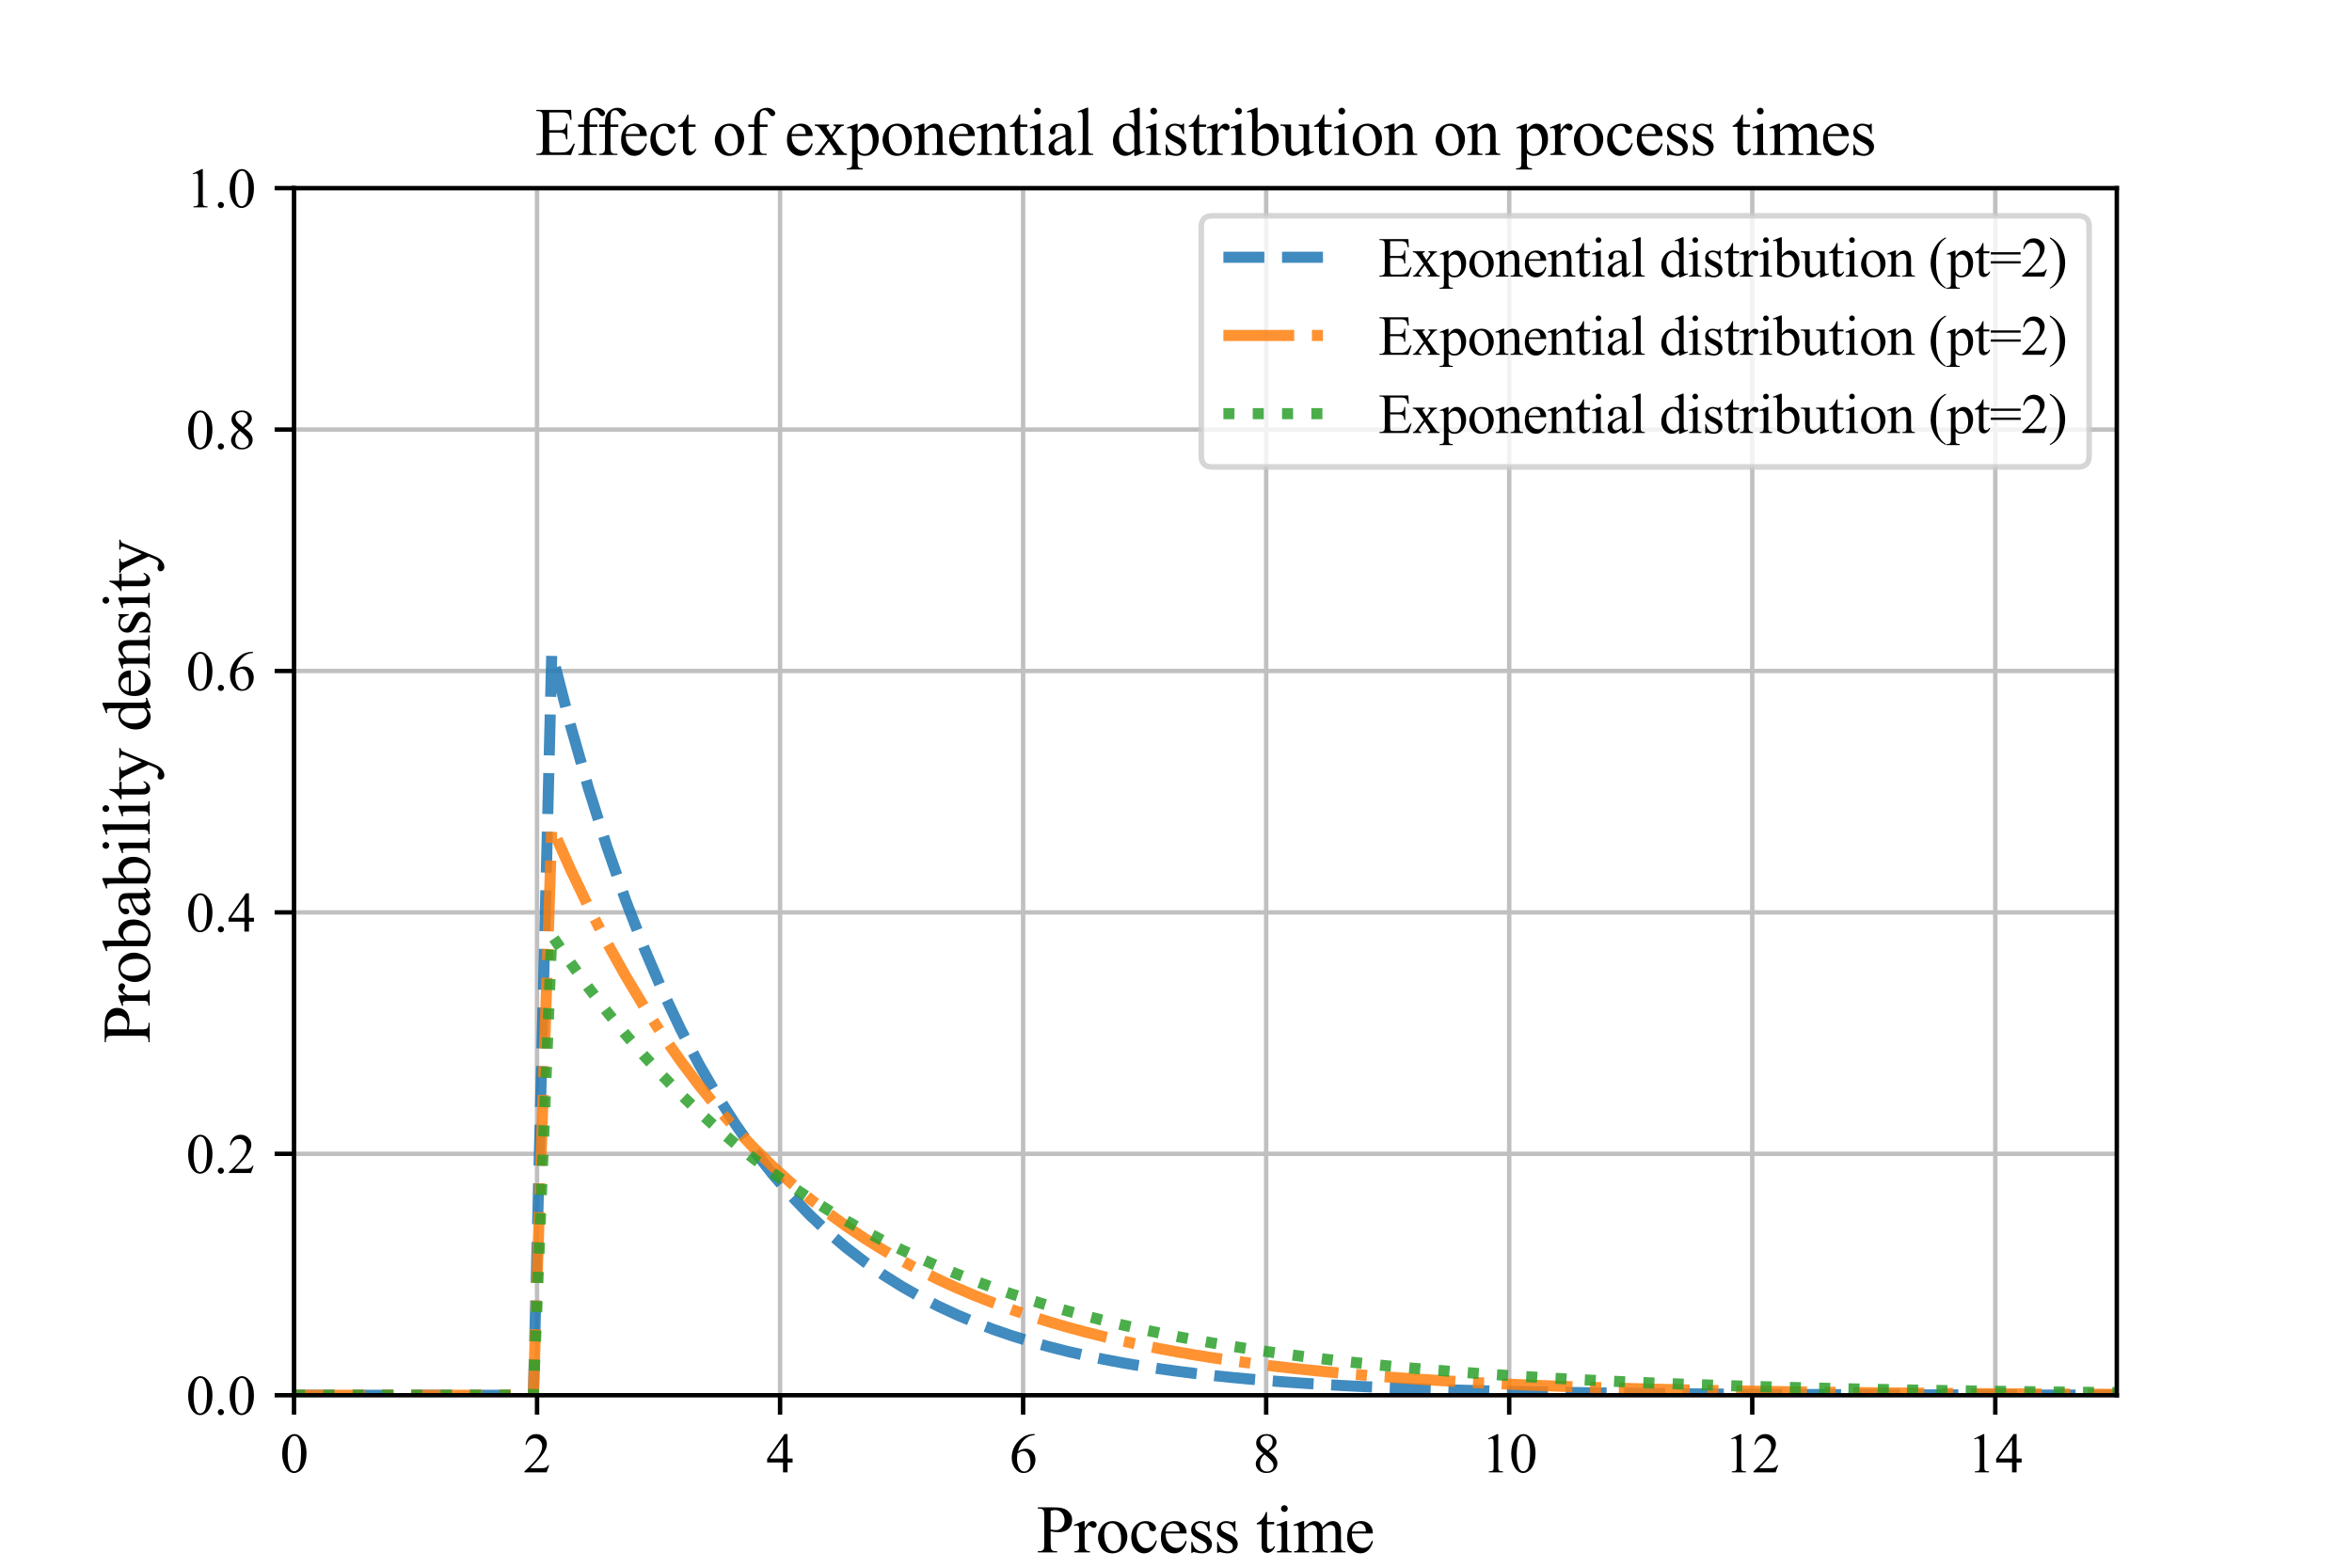<?xml version="1.0" encoding="utf-8" standalone="no"?>
<!DOCTYPE svg PUBLIC "-//W3C//DTD SVG 1.1//EN"
  "http://www.w3.org/Graphics/SVG/1.1/DTD/svg11.dtd">
<svg xmlns:xlink="http://www.w3.org/1999/xlink" width="425.197pt" height="283.465pt" viewBox="0 0 425.197 283.465" xmlns="http://www.w3.org/2000/svg" version="1.1">
 <defs>
  <style type="text/css">*{stroke-linejoin: round; stroke-linecap: butt}</style>
 </defs>
 <g id="figure_1">
  <g id="patch_1">
   <path d="M 0 283.465 
L 425.197 283.465 
L 425.197 0 
L 0 0 
z
" style="fill: #ffffff"/>
  </g>
  <g id="axes_1">
   <g id="patch_2">
    <path d="M 53.15 252.283 
L 382.677 252.283 
L 382.677 34.016 
L 53.15 34.016 
z
" style="fill: #ffffff"/>
   </g>
   <g id="matplotlib.axis_1">
    <g id="xtick_1">
     <g id="line2d_1">
      <path d="M 53.15 252.283 
L 53.15 34.016 
" clip-path="url(#pfce1c6da78)" style="fill: none; stroke: #c0c0c0; stroke-width: 0.8; stroke-linecap: square"/>
     </g>
     <g id="line2d_2">
      <defs>
       <path id="mcde94724bb" d="M 0 0 
L 0 3.5 
" style="stroke: #000000; stroke-width: 0.8"/>
      </defs>
      <g>
       <use xlink:href="#mcde94724bb" x="53.15" y="252.283" style="stroke: #000000; stroke-width: 0.8"/>
      </g>
     </g>
     <g id="text_1">
      <!-- 0 -->
      <g transform="translate(50.65 266.227) scale(0.1 -0.1)">
       <defs>
        <path id="TimesNewRomanPSMT-30" d="M 231 2094 
Q 231 2819 450 3342 
Q 669 3866 1031 4122 
Q 1313 4325 1613 4325 
Q 2100 4325 2488 3828 
Q 2972 3213 2972 2159 
Q 2972 1422 2759 906 
Q 2547 391 2217 158 
Q 1888 -75 1581 -75 
Q 975 -75 572 641 
Q 231 1244 231 2094 
z
M 844 2016 
Q 844 1141 1059 588 
Q 1238 122 1591 122 
Q 1759 122 1940 273 
Q 2122 425 2216 781 
Q 2359 1319 2359 2297 
Q 2359 3022 2209 3506 
Q 2097 3866 1919 4016 
Q 1791 4119 1609 4119 
Q 1397 4119 1231 3928 
Q 1006 3669 925 3112 
Q 844 2556 844 2016 
z
" transform="scale(0.016)"/>
       </defs>
       <use xlink:href="#TimesNewRomanPSMT-30"/>
      </g>
     </g>
    </g>
    <g id="xtick_2">
     <g id="line2d_3">
      <path d="M 97.087 252.283 
L 97.087 34.016 
" clip-path="url(#pfce1c6da78)" style="fill: none; stroke: #c0c0c0; stroke-width: 0.8; stroke-linecap: square"/>
     </g>
     <g id="line2d_4">
      <g>
       <use xlink:href="#mcde94724bb" x="97.087" y="252.283" style="stroke: #000000; stroke-width: 0.8"/>
      </g>
     </g>
     <g id="text_2">
      <!-- 2 -->
      <g transform="translate(94.587 266.227) scale(0.1 -0.1)">
       <defs>
        <path id="TimesNewRomanPSMT-32" d="M 2934 816 
L 2638 0 
L 138 0 
L 138 116 
Q 1241 1122 1691 1759 
Q 2141 2397 2141 2925 
Q 2141 3328 1894 3587 
Q 1647 3847 1303 3847 
Q 991 3847 742 3664 
Q 494 3481 375 3128 
L 259 3128 
Q 338 3706 661 4015 
Q 984 4325 1469 4325 
Q 1984 4325 2329 3994 
Q 2675 3663 2675 3213 
Q 2675 2891 2525 2569 
Q 2294 2063 1775 1497 
Q 997 647 803 472 
L 1909 472 
Q 2247 472 2383 497 
Q 2519 522 2628 598 
Q 2738 675 2819 816 
L 2934 816 
z
" transform="scale(0.016)"/>
       </defs>
       <use xlink:href="#TimesNewRomanPSMT-32"/>
      </g>
     </g>
    </g>
    <g id="xtick_3">
     <g id="line2d_5">
      <path d="M 141.024 252.283 
L 141.024 34.016 
" clip-path="url(#pfce1c6da78)" style="fill: none; stroke: #c0c0c0; stroke-width: 0.8; stroke-linecap: square"/>
     </g>
     <g id="line2d_6">
      <g>
       <use xlink:href="#mcde94724bb" x="141.024" y="252.283" style="stroke: #000000; stroke-width: 0.8"/>
      </g>
     </g>
     <g id="text_3">
      <!-- 4 -->
      <g transform="translate(138.524 266.227) scale(0.1 -0.1)">
       <defs>
        <path id="TimesNewRomanPSMT-34" d="M 2978 1563 
L 2978 1119 
L 2409 1119 
L 2409 0 
L 1894 0 
L 1894 1119 
L 100 1119 
L 100 1519 
L 2066 4325 
L 2409 4325 
L 2409 1563 
L 2978 1563 
z
M 1894 1563 
L 1894 3666 
L 406 1563 
L 1894 1563 
z
" transform="scale(0.016)"/>
       </defs>
       <use xlink:href="#TimesNewRomanPSMT-34"/>
      </g>
     </g>
    </g>
    <g id="xtick_4">
     <g id="line2d_7">
      <path d="M 184.961 252.283 
L 184.961 34.016 
" clip-path="url(#pfce1c6da78)" style="fill: none; stroke: #c0c0c0; stroke-width: 0.8; stroke-linecap: square"/>
     </g>
     <g id="line2d_8">
      <g>
       <use xlink:href="#mcde94724bb" x="184.961" y="252.283" style="stroke: #000000; stroke-width: 0.8"/>
      </g>
     </g>
     <g id="text_4">
      <!-- 6 -->
      <g transform="translate(182.461 266.227) scale(0.1 -0.1)">
       <defs>
        <path id="TimesNewRomanPSMT-36" d="M 2869 4325 
L 2869 4209 
Q 2456 4169 2195 4045 
Q 1934 3922 1679 3669 
Q 1425 3416 1258 3105 
Q 1091 2794 978 2366 
Q 1428 2675 1881 2675 
Q 2316 2675 2634 2325 
Q 2953 1975 2953 1425 
Q 2953 894 2631 456 
Q 2244 -75 1606 -75 
Q 1172 -75 869 213 
Q 275 772 275 1663 
Q 275 2231 503 2743 
Q 731 3256 1154 3653 
Q 1578 4050 1965 4187 
Q 2353 4325 2688 4325 
L 2869 4325 
z
M 925 2138 
Q 869 1716 869 1456 
Q 869 1156 980 804 
Q 1091 453 1309 247 
Q 1469 100 1697 100 
Q 1969 100 2183 356 
Q 2397 613 2397 1088 
Q 2397 1622 2184 2012 
Q 1972 2403 1581 2403 
Q 1463 2403 1327 2353 
Q 1191 2303 925 2138 
z
" transform="scale(0.016)"/>
       </defs>
       <use xlink:href="#TimesNewRomanPSMT-36"/>
      </g>
     </g>
    </g>
    <g id="xtick_5">
     <g id="line2d_9">
      <path d="M 228.898 252.283 
L 228.898 34.016 
" clip-path="url(#pfce1c6da78)" style="fill: none; stroke: #c0c0c0; stroke-width: 0.8; stroke-linecap: square"/>
     </g>
     <g id="line2d_10">
      <g>
       <use xlink:href="#mcde94724bb" x="228.898" y="252.283" style="stroke: #000000; stroke-width: 0.8"/>
      </g>
     </g>
     <g id="text_5">
      <!-- 8 -->
      <g transform="translate(226.398 266.227) scale(0.1 -0.1)">
       <defs>
        <path id="TimesNewRomanPSMT-38" d="M 1228 2134 
Q 725 2547 579 2797 
Q 434 3047 434 3316 
Q 434 3728 753 4026 
Q 1072 4325 1600 4325 
Q 2113 4325 2425 4047 
Q 2738 3769 2738 3413 
Q 2738 3175 2569 2928 
Q 2400 2681 1866 2347 
Q 2416 1922 2594 1678 
Q 2831 1359 2831 1006 
Q 2831 559 2490 242 
Q 2150 -75 1597 -75 
Q 994 -75 656 303 
Q 388 606 388 966 
Q 388 1247 577 1523 
Q 766 1800 1228 2134 
z
M 1719 2469 
Q 2094 2806 2194 3001 
Q 2294 3197 2294 3444 
Q 2294 3772 2109 3958 
Q 1925 4144 1606 4144 
Q 1288 4144 1088 3959 
Q 888 3775 888 3528 
Q 888 3366 970 3203 
Q 1053 3041 1206 2894 
L 1719 2469 
z
M 1375 2016 
Q 1116 1797 991 1539 
Q 866 1281 866 981 
Q 866 578 1086 336 
Q 1306 94 1647 94 
Q 1984 94 2187 284 
Q 2391 475 2391 747 
Q 2391 972 2272 1150 
Q 2050 1481 1375 2016 
z
" transform="scale(0.016)"/>
       </defs>
       <use xlink:href="#TimesNewRomanPSMT-38"/>
      </g>
     </g>
    </g>
    <g id="xtick_6">
     <g id="line2d_11">
      <path d="M 272.835 252.283 
L 272.835 34.016 
" clip-path="url(#pfce1c6da78)" style="fill: none; stroke: #c0c0c0; stroke-width: 0.8; stroke-linecap: square"/>
     </g>
     <g id="line2d_12">
      <g>
       <use xlink:href="#mcde94724bb" x="272.835" y="252.283" style="stroke: #000000; stroke-width: 0.8"/>
      </g>
     </g>
     <g id="text_6">
      <!-- 10 -->
      <g transform="translate(267.835 266.227) scale(0.1 -0.1)">
       <defs>
        <path id="TimesNewRomanPSMT-31" d="M 750 3822 
L 1781 4325 
L 1884 4325 
L 1884 747 
Q 1884 391 1914 303 
Q 1944 216 2037 169 
Q 2131 122 2419 116 
L 2419 0 
L 825 0 
L 825 116 
Q 1125 122 1212 167 
Q 1300 213 1334 289 
Q 1369 366 1369 747 
L 1369 3034 
Q 1369 3497 1338 3628 
Q 1316 3728 1258 3775 
Q 1200 3822 1119 3822 
Q 1003 3822 797 3725 
L 750 3822 
z
" transform="scale(0.016)"/>
       </defs>
       <use xlink:href="#TimesNewRomanPSMT-31"/>
       <use xlink:href="#TimesNewRomanPSMT-30" x="50"/>
      </g>
     </g>
    </g>
    <g id="xtick_7">
     <g id="line2d_13">
      <path d="M 316.772 252.283 
L 316.772 34.016 
" clip-path="url(#pfce1c6da78)" style="fill: none; stroke: #c0c0c0; stroke-width: 0.8; stroke-linecap: square"/>
     </g>
     <g id="line2d_14">
      <g>
       <use xlink:href="#mcde94724bb" x="316.772" y="252.283" style="stroke: #000000; stroke-width: 0.8"/>
      </g>
     </g>
     <g id="text_7">
      <!-- 12 -->
      <g transform="translate(311.772 266.227) scale(0.1 -0.1)">
       <use xlink:href="#TimesNewRomanPSMT-31"/>
       <use xlink:href="#TimesNewRomanPSMT-32" x="50"/>
      </g>
     </g>
    </g>
    <g id="xtick_8">
     <g id="line2d_15">
      <path d="M 360.709 252.283 
L 360.709 34.016 
" clip-path="url(#pfce1c6da78)" style="fill: none; stroke: #c0c0c0; stroke-width: 0.8; stroke-linecap: square"/>
     </g>
     <g id="line2d_16">
      <g>
       <use xlink:href="#mcde94724bb" x="360.709" y="252.283" style="stroke: #000000; stroke-width: 0.8"/>
      </g>
     </g>
     <g id="text_8">
      <!-- 14 -->
      <g transform="translate(355.709 266.227) scale(0.1 -0.1)">
       <use xlink:href="#TimesNewRomanPSMT-31"/>
       <use xlink:href="#TimesNewRomanPSMT-34" x="50"/>
      </g>
     </g>
    </g>
    <g id="text_9">
     <!-- Process time -->
     <g transform="translate(187.417 280.699) scale(0.12 -0.12)">
      <defs>
       <path id="TimesNewRomanPSMT-50" d="M 1313 1984 
L 1313 750 
Q 1313 350 1400 253 
Q 1519 116 1759 116 
L 1922 116 
L 1922 0 
L 106 0 
L 106 116 
L 266 116 
Q 534 116 650 291 
Q 713 388 713 750 
L 713 3488 
Q 713 3888 628 3984 
Q 506 4122 266 4122 
L 106 4122 
L 106 4238 
L 1659 4238 
Q 2228 4238 2556 4120 
Q 2884 4003 3109 3725 
Q 3334 3447 3334 3066 
Q 3334 2547 2992 2222 
Q 2650 1897 2025 1897 
Q 1872 1897 1694 1919 
Q 1516 1941 1313 1984 
z
M 1313 2163 
Q 1478 2131 1606 2115 
Q 1734 2100 1825 2100 
Q 2150 2100 2386 2351 
Q 2622 2603 2622 3003 
Q 2622 3278 2509 3514 
Q 2397 3750 2190 3867 
Q 1984 3984 1722 3984 
Q 1563 3984 1313 3925 
L 1313 2163 
z
" transform="scale(0.016)"/>
       <path id="TimesNewRomanPSMT-72" d="M 1038 2947 
L 1038 2303 
Q 1397 2947 1775 2947 
Q 1947 2947 2059 2842 
Q 2172 2738 2172 2600 
Q 2172 2478 2090 2393 
Q 2009 2309 1897 2309 
Q 1788 2309 1652 2417 
Q 1516 2525 1450 2525 
Q 1394 2525 1328 2463 
Q 1188 2334 1038 2041 
L 1038 669 
Q 1038 431 1097 309 
Q 1138 225 1241 169 
Q 1344 113 1538 113 
L 1538 0 
L 72 0 
L 72 113 
Q 291 113 397 181 
Q 475 231 506 341 
Q 522 394 522 644 
L 522 1753 
Q 522 2253 501 2348 
Q 481 2444 426 2487 
Q 372 2531 291 2531 
Q 194 2531 72 2484 
L 41 2597 
L 906 2947 
L 1038 2947 
z
" transform="scale(0.016)"/>
       <path id="TimesNewRomanPSMT-6f" d="M 1600 2947 
Q 2250 2947 2644 2453 
Q 2978 2031 2978 1484 
Q 2978 1100 2793 706 
Q 2609 313 2286 112 
Q 1963 -88 1566 -88 
Q 919 -88 538 428 
Q 216 863 216 1403 
Q 216 1797 411 2186 
Q 606 2575 925 2761 
Q 1244 2947 1600 2947 
z
M 1503 2744 
Q 1338 2744 1170 2645 
Q 1003 2547 900 2300 
Q 797 2053 797 1666 
Q 797 1041 1045 587 
Q 1294 134 1700 134 
Q 2003 134 2200 384 
Q 2397 634 2397 1244 
Q 2397 2006 2069 2444 
Q 1847 2744 1503 2744 
z
" transform="scale(0.016)"/>
       <path id="TimesNewRomanPSMT-63" d="M 2631 1088 
Q 2516 522 2178 217 
Q 1841 -88 1431 -88 
Q 944 -88 581 321 
Q 219 731 219 1428 
Q 219 2103 620 2525 
Q 1022 2947 1584 2947 
Q 2006 2947 2278 2723 
Q 2550 2500 2550 2259 
Q 2550 2141 2473 2067 
Q 2397 1994 2259 1994 
Q 2075 1994 1981 2113 
Q 1928 2178 1911 2362 
Q 1894 2547 1784 2644 
Q 1675 2738 1481 2738 
Q 1169 2738 978 2506 
Q 725 2200 725 1697 
Q 725 1184 976 792 
Q 1228 400 1656 400 
Q 1963 400 2206 609 
Q 2378 753 2541 1131 
L 2631 1088 
z
" transform="scale(0.016)"/>
       <path id="TimesNewRomanPSMT-65" d="M 681 1784 
Q 678 1147 991 784 
Q 1303 422 1725 422 
Q 2006 422 2214 576 
Q 2422 731 2563 1106 
L 2659 1044 
Q 2594 616 2278 264 
Q 1963 -88 1488 -88 
Q 972 -88 605 314 
Q 238 716 238 1394 
Q 238 2128 614 2539 
Q 991 2950 1559 2950 
Q 2041 2950 2350 2633 
Q 2659 2316 2659 1784 
L 681 1784 
z
M 681 1966 
L 2006 1966 
Q 1991 2241 1941 2353 
Q 1863 2528 1708 2628 
Q 1553 2728 1384 2728 
Q 1125 2728 920 2526 
Q 716 2325 681 1966 
z
" transform="scale(0.016)"/>
       <path id="TimesNewRomanPSMT-73" d="M 2050 2947 
L 2050 1972 
L 1947 1972 
Q 1828 2431 1642 2597 
Q 1456 2763 1169 2763 
Q 950 2763 815 2647 
Q 681 2531 681 2391 
Q 681 2216 781 2091 
Q 878 1963 1175 1819 
L 1631 1597 
Q 2266 1288 2266 781 
Q 2266 391 1970 151 
Q 1675 -88 1309 -88 
Q 1047 -88 709 6 
Q 606 38 541 38 
Q 469 38 428 -44 
L 325 -44 
L 325 978 
L 428 978 
Q 516 541 762 319 
Q 1009 97 1316 97 
Q 1531 97 1667 223 
Q 1803 350 1803 528 
Q 1803 744 1651 891 
Q 1500 1038 1047 1263 
Q 594 1488 453 1669 
Q 313 1847 313 2119 
Q 313 2472 555 2709 
Q 797 2947 1181 2947 
Q 1350 2947 1591 2875 
Q 1750 2828 1803 2828 
Q 1853 2828 1881 2850 
Q 1909 2872 1947 2947 
L 2050 2947 
z
" transform="scale(0.016)"/>
       <path id="TimesNewRomanPSMT-20" transform="scale(0.016)"/>
       <path id="TimesNewRomanPSMT-74" d="M 1031 3803 
L 1031 2863 
L 1700 2863 
L 1700 2644 
L 1031 2644 
L 1031 788 
Q 1031 509 1111 412 
Q 1191 316 1316 316 
Q 1419 316 1516 380 
Q 1613 444 1666 569 
L 1788 569 
Q 1678 263 1478 108 
Q 1278 -47 1066 -47 
Q 922 -47 784 33 
Q 647 113 581 261 
Q 516 409 516 719 
L 516 2644 
L 63 2644 
L 63 2747 
Q 234 2816 414 2980 
Q 594 3144 734 3369 
Q 806 3488 934 3803 
L 1031 3803 
z
" transform="scale(0.016)"/>
       <path id="TimesNewRomanPSMT-69" d="M 928 4444 
Q 1059 4444 1151 4351 
Q 1244 4259 1244 4128 
Q 1244 3997 1151 3903 
Q 1059 3809 928 3809 
Q 797 3809 703 3903 
Q 609 3997 609 4128 
Q 609 4259 701 4351 
Q 794 4444 928 4444 
z
M 1188 2947 
L 1188 647 
Q 1188 378 1227 289 
Q 1266 200 1342 156 
Q 1419 113 1622 113 
L 1622 0 
L 231 0 
L 231 113 
Q 441 113 512 153 
Q 584 194 626 287 
Q 669 381 669 647 
L 669 1750 
Q 669 2216 641 2353 
Q 619 2453 572 2492 
Q 525 2531 444 2531 
Q 356 2531 231 2484 
L 188 2597 
L 1050 2947 
L 1188 2947 
z
" transform="scale(0.016)"/>
       <path id="TimesNewRomanPSMT-6d" d="M 1050 2338 
Q 1363 2650 1419 2697 
Q 1559 2816 1721 2881 
Q 1884 2947 2044 2947 
Q 2313 2947 2506 2790 
Q 2700 2634 2766 2338 
Q 3088 2713 3309 2830 
Q 3531 2947 3766 2947 
Q 3994 2947 4170 2830 
Q 4347 2713 4450 2447 
Q 4519 2266 4519 1878 
L 4519 647 
Q 4519 378 4559 278 
Q 4591 209 4675 161 
Q 4759 113 4950 113 
L 4950 0 
L 3538 0 
L 3538 113 
L 3597 113 
Q 3781 113 3884 184 
Q 3956 234 3988 344 
Q 4000 397 4000 647 
L 4000 1878 
Q 4000 2228 3916 2372 
Q 3794 2572 3525 2572 
Q 3359 2572 3192 2489 
Q 3025 2406 2788 2181 
L 2781 2147 
L 2788 2013 
L 2788 647 
Q 2788 353 2820 281 
Q 2853 209 2943 161 
Q 3034 113 3253 113 
L 3253 0 
L 1806 0 
L 1806 113 
Q 2044 113 2133 169 
Q 2222 225 2256 338 
Q 2272 391 2272 647 
L 2272 1878 
Q 2272 2228 2169 2381 
Q 2031 2581 1784 2581 
Q 1616 2581 1450 2491 
Q 1191 2353 1050 2181 
L 1050 647 
Q 1050 366 1089 281 
Q 1128 197 1204 155 
Q 1281 113 1516 113 
L 1516 0 
L 100 0 
L 100 113 
Q 297 113 375 155 
Q 453 197 493 289 
Q 534 381 534 647 
L 534 1741 
Q 534 2213 506 2350 
Q 484 2453 437 2492 
Q 391 2531 309 2531 
Q 222 2531 100 2484 
L 53 2597 
L 916 2947 
L 1050 2947 
L 1050 2338 
z
" transform="scale(0.016)"/>
      </defs>
      <use xlink:href="#TimesNewRomanPSMT-50"/>
      <use xlink:href="#TimesNewRomanPSMT-72" x="55.615"/>
      <use xlink:href="#TimesNewRomanPSMT-6f" x="88.916"/>
      <use xlink:href="#TimesNewRomanPSMT-63" x="138.916"/>
      <use xlink:href="#TimesNewRomanPSMT-65" x="183.301"/>
      <use xlink:href="#TimesNewRomanPSMT-73" x="227.686"/>
      <use xlink:href="#TimesNewRomanPSMT-73" x="266.602"/>
      <use xlink:href="#TimesNewRomanPSMT-20" x="305.518"/>
      <use xlink:href="#TimesNewRomanPSMT-74" x="330.518"/>
      <use xlink:href="#TimesNewRomanPSMT-69" x="358.301"/>
      <use xlink:href="#TimesNewRomanPSMT-6d" x="386.084"/>
      <use xlink:href="#TimesNewRomanPSMT-65" x="463.867"/>
     </g>
    </g>
   </g>
   <g id="matplotlib.axis_2">
    <g id="ytick_1">
     <g id="line2d_17">
      <path d="M 53.15 252.283 
L 382.677 252.283 
" clip-path="url(#pfce1c6da78)" style="fill: none; stroke: #c0c0c0; stroke-width: 0.8; stroke-linecap: square"/>
     </g>
     <g id="line2d_18">
      <defs>
       <path id="md2d2ece97f" d="M 0 0 
L -3.5 0 
" style="stroke: #000000; stroke-width: 0.8"/>
      </defs>
      <g>
       <use xlink:href="#md2d2ece97f" x="53.15" y="252.283" style="stroke: #000000; stroke-width: 0.8"/>
      </g>
     </g>
     <g id="text_10">
      <!-- 0.0 -->
      <g transform="translate(33.65 255.755) scale(0.1 -0.1)">
       <defs>
        <path id="TimesNewRomanPSMT-2e" d="M 800 606 
Q 947 606 1047 504 
Q 1147 403 1147 259 
Q 1147 116 1045 14 
Q 944 -88 800 -88 
Q 656 -88 554 14 
Q 453 116 453 259 
Q 453 406 554 506 
Q 656 606 800 606 
z
" transform="scale(0.016)"/>
       </defs>
       <use xlink:href="#TimesNewRomanPSMT-30"/>
       <use xlink:href="#TimesNewRomanPSMT-2e" x="50"/>
       <use xlink:href="#TimesNewRomanPSMT-30" x="75"/>
      </g>
     </g>
    </g>
    <g id="ytick_2">
     <g id="line2d_19">
      <path d="M 53.15 208.63 
L 382.677 208.63 
" clip-path="url(#pfce1c6da78)" style="fill: none; stroke: #c0c0c0; stroke-width: 0.8; stroke-linecap: square"/>
     </g>
     <g id="line2d_20">
      <g>
       <use xlink:href="#md2d2ece97f" x="53.15" y="208.63" style="stroke: #000000; stroke-width: 0.8"/>
      </g>
     </g>
     <g id="text_11">
      <!-- 0.2 -->
      <g transform="translate(33.65 212.102) scale(0.1 -0.1)">
       <use xlink:href="#TimesNewRomanPSMT-30"/>
       <use xlink:href="#TimesNewRomanPSMT-2e" x="50"/>
       <use xlink:href="#TimesNewRomanPSMT-32" x="75"/>
      </g>
     </g>
    </g>
    <g id="ytick_3">
     <g id="line2d_21">
      <path d="M 53.15 164.976 
L 382.677 164.976 
" clip-path="url(#pfce1c6da78)" style="fill: none; stroke: #c0c0c0; stroke-width: 0.8; stroke-linecap: square"/>
     </g>
     <g id="line2d_22">
      <g>
       <use xlink:href="#md2d2ece97f" x="53.15" y="164.976" style="stroke: #000000; stroke-width: 0.8"/>
      </g>
     </g>
     <g id="text_12">
      <!-- 0.4 -->
      <g transform="translate(33.65 168.448) scale(0.1 -0.1)">
       <use xlink:href="#TimesNewRomanPSMT-30"/>
       <use xlink:href="#TimesNewRomanPSMT-2e" x="50"/>
       <use xlink:href="#TimesNewRomanPSMT-34" x="75"/>
      </g>
     </g>
    </g>
    <g id="ytick_4">
     <g id="line2d_23">
      <path d="M 53.15 121.323 
L 382.677 121.323 
" clip-path="url(#pfce1c6da78)" style="fill: none; stroke: #c0c0c0; stroke-width: 0.8; stroke-linecap: square"/>
     </g>
     <g id="line2d_24">
      <g>
       <use xlink:href="#md2d2ece97f" x="53.15" y="121.323" style="stroke: #000000; stroke-width: 0.8"/>
      </g>
     </g>
     <g id="text_13">
      <!-- 0.6 -->
      <g transform="translate(33.65 124.795) scale(0.1 -0.1)">
       <use xlink:href="#TimesNewRomanPSMT-30"/>
       <use xlink:href="#TimesNewRomanPSMT-2e" x="50"/>
       <use xlink:href="#TimesNewRomanPSMT-36" x="75"/>
      </g>
     </g>
    </g>
    <g id="ytick_5">
     <g id="line2d_25">
      <path d="M 53.15 77.669 
L 382.677 77.669 
" clip-path="url(#pfce1c6da78)" style="fill: none; stroke: #c0c0c0; stroke-width: 0.8; stroke-linecap: square"/>
     </g>
     <g id="line2d_26">
      <g>
       <use xlink:href="#md2d2ece97f" x="53.15" y="77.669" style="stroke: #000000; stroke-width: 0.8"/>
      </g>
     </g>
     <g id="text_14">
      <!-- 0.8 -->
      <g transform="translate(33.65 81.141) scale(0.1 -0.1)">
       <use xlink:href="#TimesNewRomanPSMT-30"/>
       <use xlink:href="#TimesNewRomanPSMT-2e" x="50"/>
       <use xlink:href="#TimesNewRomanPSMT-38" x="75"/>
      </g>
     </g>
    </g>
    <g id="ytick_6">
     <g id="line2d_27">
      <path d="M 53.15 34.016 
L 382.677 34.016 
" clip-path="url(#pfce1c6da78)" style="fill: none; stroke: #c0c0c0; stroke-width: 0.8; stroke-linecap: square"/>
     </g>
     <g id="line2d_28">
      <g>
       <use xlink:href="#md2d2ece97f" x="53.15" y="34.016" style="stroke: #000000; stroke-width: 0.8"/>
      </g>
     </g>
     <g id="text_15">
      <!-- 1.0 -->
      <g transform="translate(33.65 37.488) scale(0.1 -0.1)">
       <use xlink:href="#TimesNewRomanPSMT-31"/>
       <use xlink:href="#TimesNewRomanPSMT-2e" x="50"/>
       <use xlink:href="#TimesNewRomanPSMT-30" x="75"/>
      </g>
     </g>
    </g>
    <g id="text_16">
     <!-- Probability density -->
     <g transform="translate(27.06 188.647) rotate(-90) scale(0.12 -0.12)">
      <defs>
       <path id="TimesNewRomanPSMT-62" d="M 984 2369 
Q 1400 2947 1881 2947 
Q 2322 2947 2650 2570 
Q 2978 2194 2978 1541 
Q 2978 778 2472 313 
Q 2038 -88 1503 -88 
Q 1253 -88 995 3 
Q 738 94 469 275 
L 469 3241 
Q 469 3728 445 3840 
Q 422 3953 372 3993 
Q 322 4034 247 4034 
Q 159 4034 28 3984 
L -16 4094 
L 844 4444 
L 984 4444 
L 984 2369 
z
M 984 2169 
L 984 456 
Q 1144 300 1314 220 
Q 1484 141 1663 141 
Q 1947 141 2192 453 
Q 2438 766 2438 1363 
Q 2438 1913 2192 2208 
Q 1947 2503 1634 2503 
Q 1469 2503 1303 2419 
Q 1178 2356 984 2169 
z
" transform="scale(0.016)"/>
       <path id="TimesNewRomanPSMT-61" d="M 1822 413 
Q 1381 72 1269 19 
Q 1100 -59 909 -59 
Q 613 -59 420 144 
Q 228 347 228 678 
Q 228 888 322 1041 
Q 450 1253 767 1440 
Q 1084 1628 1822 1897 
L 1822 2009 
Q 1822 2438 1686 2597 
Q 1550 2756 1291 2756 
Q 1094 2756 978 2650 
Q 859 2544 859 2406 
L 866 2225 
Q 866 2081 792 2003 
Q 719 1925 600 1925 
Q 484 1925 411 2006 
Q 338 2088 338 2228 
Q 338 2497 613 2722 
Q 888 2947 1384 2947 
Q 1766 2947 2009 2819 
Q 2194 2722 2281 2516 
Q 2338 2381 2338 1966 
L 2338 994 
Q 2338 584 2353 492 
Q 2369 400 2405 369 
Q 2441 338 2488 338 
Q 2538 338 2575 359 
Q 2641 400 2828 588 
L 2828 413 
Q 2478 -56 2159 -56 
Q 2006 -56 1915 50 
Q 1825 156 1822 413 
z
M 1822 616 
L 1822 1706 
Q 1350 1519 1213 1441 
Q 966 1303 859 1153 
Q 753 1003 753 825 
Q 753 600 887 451 
Q 1022 303 1197 303 
Q 1434 303 1822 616 
z
" transform="scale(0.016)"/>
       <path id="TimesNewRomanPSMT-6c" d="M 1184 4444 
L 1184 647 
Q 1184 378 1223 290 
Q 1263 203 1344 158 
Q 1425 113 1647 113 
L 1647 0 
L 244 0 
L 244 113 
Q 441 113 512 153 
Q 584 194 625 287 
Q 666 381 666 647 
L 666 3247 
Q 666 3731 644 3842 
Q 622 3953 573 3993 
Q 525 4034 450 4034 
Q 369 4034 244 3984 
L 191 4094 
L 1044 4444 
L 1184 4444 
z
" transform="scale(0.016)"/>
       <path id="TimesNewRomanPSMT-79" d="M 38 2863 
L 1372 2863 
L 1372 2747 
L 1306 2747 
Q 1166 2747 1095 2686 
Q 1025 2625 1025 2534 
Q 1025 2413 1128 2197 
L 1825 753 
L 2466 2334 
Q 2519 2463 2519 2588 
Q 2519 2644 2497 2672 
Q 2472 2706 2419 2726 
Q 2366 2747 2231 2747 
L 2231 2863 
L 3163 2863 
L 3163 2747 
Q 3047 2734 2984 2696 
Q 2922 2659 2847 2556 
Q 2819 2513 2741 2316 
L 1575 -541 
Q 1406 -956 1132 -1168 
Q 859 -1381 606 -1381 
Q 422 -1381 303 -1275 
Q 184 -1169 184 -1031 
Q 184 -900 270 -820 
Q 356 -741 506 -741 
Q 609 -741 788 -809 
Q 913 -856 944 -856 
Q 1038 -856 1148 -759 
Q 1259 -663 1372 -384 
L 1575 113 
L 547 2272 
Q 500 2369 397 2513 
Q 319 2622 269 2659 
Q 197 2709 38 2747 
L 38 2863 
z
" transform="scale(0.016)"/>
       <path id="TimesNewRomanPSMT-64" d="M 2222 322 
Q 2013 103 1813 7 
Q 1613 -88 1381 -88 
Q 913 -88 563 304 
Q 213 697 213 1313 
Q 213 1928 600 2439 
Q 988 2950 1597 2950 
Q 1975 2950 2222 2709 
L 2222 3238 
Q 2222 3728 2198 3840 
Q 2175 3953 2125 3993 
Q 2075 4034 2000 4034 
Q 1919 4034 1784 3984 
L 1744 4094 
L 2597 4444 
L 2738 4444 
L 2738 1134 
Q 2738 631 2761 520 
Q 2784 409 2836 365 
Q 2888 322 2956 322 
Q 3041 322 3181 375 
L 3216 266 
L 2366 -88 
L 2222 -88 
L 2222 322 
z
M 2222 541 
L 2222 2016 
Q 2203 2228 2109 2403 
Q 2016 2578 1861 2667 
Q 1706 2756 1559 2756 
Q 1284 2756 1069 2509 
Q 784 2184 784 1559 
Q 784 928 1059 592 
Q 1334 256 1672 256 
Q 1956 256 2222 541 
z
" transform="scale(0.016)"/>
       <path id="TimesNewRomanPSMT-6e" d="M 1034 2341 
Q 1538 2947 1994 2947 
Q 2228 2947 2397 2830 
Q 2566 2713 2666 2444 
Q 2734 2256 2734 1869 
L 2734 647 
Q 2734 375 2778 278 
Q 2813 200 2889 156 
Q 2966 113 3172 113 
L 3172 0 
L 1756 0 
L 1756 113 
L 1816 113 
Q 2016 113 2095 173 
Q 2175 234 2206 353 
Q 2219 400 2219 647 
L 2219 1819 
Q 2219 2209 2117 2386 
Q 2016 2563 1775 2563 
Q 1403 2563 1034 2156 
L 1034 647 
Q 1034 356 1069 288 
Q 1113 197 1189 155 
Q 1266 113 1500 113 
L 1500 0 
L 84 0 
L 84 113 
L 147 113 
Q 366 113 442 223 
Q 519 334 519 647 
L 519 1709 
Q 519 2225 495 2337 
Q 472 2450 423 2490 
Q 375 2531 294 2531 
Q 206 2531 84 2484 
L 38 2597 
L 900 2947 
L 1034 2947 
L 1034 2341 
z
" transform="scale(0.016)"/>
      </defs>
      <use xlink:href="#TimesNewRomanPSMT-50"/>
      <use xlink:href="#TimesNewRomanPSMT-72" x="55.615"/>
      <use xlink:href="#TimesNewRomanPSMT-6f" x="88.916"/>
      <use xlink:href="#TimesNewRomanPSMT-62" x="138.916"/>
      <use xlink:href="#TimesNewRomanPSMT-61" x="188.916"/>
      <use xlink:href="#TimesNewRomanPSMT-62" x="233.301"/>
      <use xlink:href="#TimesNewRomanPSMT-69" x="283.301"/>
      <use xlink:href="#TimesNewRomanPSMT-6c" x="311.084"/>
      <use xlink:href="#TimesNewRomanPSMT-69" x="338.867"/>
      <use xlink:href="#TimesNewRomanPSMT-74" x="366.65"/>
      <use xlink:href="#TimesNewRomanPSMT-79" x="394.434"/>
      <use xlink:href="#TimesNewRomanPSMT-20" x="444.434"/>
      <use xlink:href="#TimesNewRomanPSMT-64" x="469.434"/>
      <use xlink:href="#TimesNewRomanPSMT-65" x="519.434"/>
      <use xlink:href="#TimesNewRomanPSMT-6e" x="563.818"/>
      <use xlink:href="#TimesNewRomanPSMT-73" x="613.818"/>
      <use xlink:href="#TimesNewRomanPSMT-69" x="652.734"/>
      <use xlink:href="#TimesNewRomanPSMT-74" x="680.518"/>
      <use xlink:href="#TimesNewRomanPSMT-79" x="708.301"/>
     </g>
    </g>
   </g>
   <g id="line2d_29">
    <path d="M 53.15 252.283 
L 56.478 252.283 
L 59.807 252.283 
L 63.135 252.283 
L 66.464 252.283 
L 69.792 252.283 
L 73.121 252.283 
L 76.45 252.283 
L 79.778 252.283 
L 83.107 252.283 
L 86.435 252.283 
L 89.764 252.283 
L 93.092 252.283 
L 96.421 252.283 
L 99.749 118.068 
L 103.078 130.963 
L 106.407 142.619 
L 109.735 153.155 
L 113.064 162.679 
L 116.392 171.288 
L 119.721 179.069 
L 123.049 186.103 
L 126.378 192.462 
L 129.707 198.209 
L 133.035 203.404 
L 136.364 208.101 
L 139.692 212.345 
L 143.021 216.183 
L 146.349 219.651 
L 149.678 222.786 
L 153.006 225.62 
L 156.335 228.182 
L 159.664 230.497 
L 162.992 232.591 
L 166.321 234.483 
L 169.649 236.193 
L 172.978 237.739 
L 176.306 239.136 
L 179.635 240.399 
L 182.963 241.541 
L 186.292 242.573 
L 189.621 243.506 
L 192.949 244.349 
L 196.278 245.112 
L 199.606 245.801 
L 202.935 246.424 
L 206.263 246.987 
L 209.592 247.495 
L 212.921 247.955 
L 216.249 248.371 
L 219.578 248.747 
L 222.906 249.087 
L 226.235 249.394 
L 229.563 249.672 
L 232.892 249.923 
L 236.22 250.149 
L 239.549 250.354 
L 242.878 250.54 
L 246.206 250.707 
L 249.535 250.859 
L 252.863 250.996 
L 256.192 251.119 
L 259.52 251.231 
L 262.849 251.332 
L 266.178 251.424 
L 269.506 251.506 
L 272.835 251.581 
L 276.163 251.648 
L 279.492 251.709 
L 282.82 251.765 
L 286.149 251.814 
L 289.477 251.86 
L 292.806 251.9 
L 296.135 251.937 
L 299.463 251.97 
L 302.792 252 
L 306.12 252.028 
L 309.449 252.052 
L 312.777 252.074 
L 316.106 252.095 
L 319.435 252.113 
L 322.763 252.129 
L 326.092 252.144 
L 329.42 252.157 
L 332.749 252.169 
L 336.077 252.18 
L 339.406 252.19 
L 342.734 252.199 
L 346.063 252.207 
L 349.392 252.215 
L 352.72 252.221 
L 356.049 252.227 
L 359.377 252.233 
L 362.706 252.238 
L 366.034 252.242 
L 369.363 252.246 
L 372.691 252.25 
L 376.02 252.253 
L 379.349 252.256 
L 382.677 252.258 
" clip-path="url(#pfce1c6da78)" style="fill: none; stroke-dasharray: 7.4,3.2; stroke-dashoffset: 0; stroke: #1f77b4; stroke-opacity: 0.85; stroke-width: 2"/>
   </g>
   <g id="line2d_30">
    <path d="M 53.15 252.283 
L 56.478 252.283 
L 59.807 252.283 
L 63.135 252.283 
L 66.464 252.283 
L 69.792 252.283 
L 73.121 252.283 
L 76.45 252.283 
L 79.778 252.283 
L 83.107 252.283 
L 86.435 252.283 
L 89.764 252.283 
L 93.092 252.283 
L 96.421 252.283 
L 99.749 149.567 
L 103.078 157.061 
L 106.407 164.009 
L 109.735 170.449 
L 113.064 176.42 
L 116.392 181.955 
L 119.721 187.086 
L 123.049 191.843 
L 126.378 196.252 
L 129.707 200.34 
L 133.035 204.13 
L 136.364 207.643 
L 139.692 210.9 
L 143.021 213.919 
L 146.349 216.718 
L 149.678 219.313 
L 153.006 221.719 
L 156.335 223.949 
L 159.664 226.016 
L 162.992 227.932 
L 166.321 229.709 
L 169.649 231.356 
L 172.978 232.883 
L 176.306 234.298 
L 179.635 235.611 
L 182.963 236.827 
L 186.292 237.955 
L 189.621 239 
L 192.949 239.969 
L 196.278 240.868 
L 199.606 241.701 
L 202.935 242.473 
L 206.263 243.188 
L 209.592 243.852 
L 212.921 244.467 
L 216.249 245.037 
L 219.578 245.566 
L 222.906 246.056 
L 226.235 246.511 
L 229.563 246.932 
L 232.892 247.322 
L 236.22 247.684 
L 239.549 248.02 
L 242.878 248.331 
L 246.206 248.619 
L 249.535 248.887 
L 252.863 249.134 
L 256.192 249.364 
L 259.52 249.577 
L 262.849 249.775 
L 266.178 249.958 
L 269.506 250.127 
L 272.835 250.285 
L 276.163 250.43 
L 279.492 250.566 
L 282.82 250.691 
L 286.149 250.807 
L 289.477 250.915 
L 292.806 251.015 
L 296.135 251.107 
L 299.463 251.193 
L 302.792 251.273 
L 306.12 251.346 
L 309.449 251.415 
L 312.777 251.478 
L 316.106 251.537 
L 319.435 251.591 
L 322.763 251.642 
L 326.092 251.689 
L 329.42 251.732 
L 332.749 251.772 
L 336.077 251.81 
L 339.406 251.844 
L 342.734 251.876 
L 346.063 251.906 
L 349.392 251.933 
L 352.72 251.959 
L 356.049 251.983 
L 359.377 252.005 
L 362.706 252.025 
L 366.034 252.044 
L 369.363 252.061 
L 372.691 252.078 
L 376.02 252.093 
L 379.349 252.106 
L 382.677 252.119 
" clip-path="url(#pfce1c6da78)" style="fill: none; stroke-dasharray: 12.8,3.2,2,3.2; stroke-dashoffset: 0; stroke: #ff7f0e; stroke-opacity: 0.85; stroke-width: 2"/>
   </g>
   <g id="line2d_31">
    <path d="M 53.15 252.283 
L 56.478 252.283 
L 59.807 252.283 
L 63.135 252.283 
L 66.464 252.283 
L 69.792 252.283 
L 73.121 252.283 
L 76.45 252.283 
L 79.778 252.283 
L 83.107 252.283 
L 86.435 252.283 
L 89.764 252.283 
L 93.092 252.283 
L 96.421 252.283 
L 99.749 169.108 
L 103.078 174 
L 106.407 178.603 
L 109.735 182.936 
L 113.064 187.014 
L 116.392 190.852 
L 119.721 194.465 
L 123.049 197.865 
L 126.378 201.065 
L 129.707 204.077 
L 133.035 206.912 
L 136.364 209.58 
L 139.692 212.091 
L 143.021 214.455 
L 146.349 216.679 
L 149.678 218.773 
L 153.006 220.744 
L 156.335 222.598 
L 159.664 224.344 
L 162.992 225.987 
L 166.321 227.533 
L 169.649 228.989 
L 172.978 230.359 
L 176.306 231.648 
L 179.635 232.862 
L 182.963 234.004 
L 186.292 235.079 
L 189.621 236.09 
L 192.949 237.043 
L 196.278 237.939 
L 199.606 238.782 
L 202.935 239.576 
L 206.263 240.324 
L 209.592 241.027 
L 212.921 241.689 
L 216.249 242.312 
L 219.578 242.898 
L 222.906 243.45 
L 226.235 243.97 
L 229.563 244.459 
L 232.892 244.919 
L 236.22 245.352 
L 239.549 245.759 
L 242.878 246.143 
L 246.206 246.504 
L 249.535 246.844 
L 252.863 247.164 
L 256.192 247.465 
L 259.52 247.748 
L 262.849 248.015 
L 266.178 248.266 
L 269.506 248.502 
L 272.835 248.725 
L 276.163 248.934 
L 279.492 249.131 
L 282.82 249.316 
L 286.149 249.491 
L 289.477 249.655 
L 292.806 249.81 
L 296.135 249.955 
L 299.463 250.092 
L 302.792 250.221 
L 306.12 250.342 
L 309.449 250.456 
L 312.777 250.564 
L 316.106 250.665 
L 319.435 250.76 
L 322.763 250.85 
L 326.092 250.934 
L 329.42 251.013 
L 332.749 251.088 
L 336.077 251.158 
L 339.406 251.224 
L 342.734 251.287 
L 346.063 251.345 
L 349.392 251.401 
L 352.72 251.452 
L 356.049 251.501 
L 359.377 251.547 
L 362.706 251.591 
L 366.034 251.631 
L 369.363 251.67 
L 372.691 251.706 
L 376.02 251.74 
L 379.349 251.772 
L 382.677 251.802 
" clip-path="url(#pfce1c6da78)" style="fill: none; stroke-dasharray: 2,3.3; stroke-dashoffset: 0; stroke: #2ca02c; stroke-opacity: 0.85; stroke-width: 2"/>
   </g>
   <g id="patch_3">
    <path d="M 53.15 252.283 
L 53.15 34.016 
" style="fill: none; stroke: #000000; stroke-width: 0.8; stroke-linejoin: miter; stroke-linecap: square"/>
   </g>
   <g id="patch_4">
    <path d="M 382.677 252.283 
L 382.677 34.016 
" style="fill: none; stroke: #000000; stroke-width: 0.8; stroke-linejoin: miter; stroke-linecap: square"/>
   </g>
   <g id="patch_5">
    <path d="M 53.15 252.283 
L 382.677 252.283 
" style="fill: none; stroke: #000000; stroke-width: 0.8; stroke-linejoin: miter; stroke-linecap: square"/>
   </g>
   <g id="patch_6">
    <path d="M 53.15 34.016 
L 382.677 34.016 
" style="fill: none; stroke: #000000; stroke-width: 0.8; stroke-linejoin: miter; stroke-linecap: square"/>
   </g>
   <g id="text_17">
    <!-- Effect of exponential distribution on process times -->
    <g transform="translate(96.713 28.016) scale(0.12 -0.12)">
     <defs>
      <path id="TimesNewRomanPSMT-45" d="M 1338 4006 
L 1338 2331 
L 2269 2331 
Q 2631 2331 2753 2441 
Q 2916 2584 2934 2947 
L 3050 2947 
L 3050 1472 
L 2934 1472 
Q 2891 1781 2847 1869 
Q 2791 1978 2662 2040 
Q 2534 2103 2269 2103 
L 1338 2103 
L 1338 706 
Q 1338 425 1363 364 
Q 1388 303 1450 267 
Q 1513 231 1688 231 
L 2406 231 
Q 2766 231 2928 281 
Q 3091 331 3241 478 
Q 3434 672 3638 1063 
L 3763 1063 
L 3397 0 
L 131 0 
L 131 116 
L 281 116 
Q 431 116 566 188 
Q 666 238 702 338 
Q 738 438 738 747 
L 738 3500 
Q 738 3903 656 3997 
Q 544 4122 281 4122 
L 131 4122 
L 131 4238 
L 3397 4238 
L 3444 3309 
L 3322 3309 
Q 3256 3644 3176 3769 
Q 3097 3894 2941 3959 
Q 2816 4006 2500 4006 
L 1338 4006 
z
" transform="scale(0.016)"/>
      <path id="TimesNewRomanPSMT-66" d="M 1319 2638 
L 1319 756 
Q 1319 356 1406 250 
Q 1522 113 1716 113 
L 1975 113 
L 1975 0 
L 266 0 
L 266 113 
L 394 113 
Q 519 113 622 175 
Q 725 238 764 344 
Q 803 450 803 756 
L 803 2638 
L 247 2638 
L 247 2863 
L 803 2863 
L 803 3050 
Q 803 3478 940 3775 
Q 1078 4072 1361 4255 
Q 1644 4438 1997 4438 
Q 2325 4438 2600 4225 
Q 2781 4084 2781 3909 
Q 2781 3816 2700 3733 
Q 2619 3650 2525 3650 
Q 2453 3650 2373 3701 
Q 2294 3753 2178 3923 
Q 2063 4094 1966 4153 
Q 1869 4213 1750 4213 
Q 1606 4213 1506 4136 
Q 1406 4059 1362 3898 
Q 1319 3738 1319 3069 
L 1319 2863 
L 2056 2863 
L 2056 2638 
L 1319 2638 
z
" transform="scale(0.016)"/>
      <path id="TimesNewRomanPSMT-78" d="M 84 2863 
L 1431 2863 
L 1431 2747 
Q 1303 2747 1251 2703 
Q 1200 2659 1200 2588 
Q 1200 2513 1309 2356 
Q 1344 2306 1413 2200 
L 1616 1875 
L 1850 2200 
Q 2075 2509 2075 2591 
Q 2075 2656 2022 2701 
Q 1969 2747 1850 2747 
L 1850 2863 
L 2819 2863 
L 2819 2747 
Q 2666 2738 2553 2663 
Q 2400 2556 2134 2200 
L 1744 1678 
L 2456 653 
Q 2719 275 2831 198 
Q 2944 122 3122 113 
L 3122 0 
L 1772 0 
L 1772 113 
Q 1913 113 1991 175 
Q 2050 219 2050 291 
Q 2050 363 1850 653 
L 1431 1266 
L 972 653 
Q 759 369 759 316 
Q 759 241 829 180 
Q 900 119 1041 113 
L 1041 0 
L 106 0 
L 106 113 
Q 219 128 303 191 
Q 422 281 703 653 
L 1303 1450 
L 759 2238 
Q 528 2575 401 2661 
Q 275 2747 84 2747 
L 84 2863 
z
" transform="scale(0.016)"/>
      <path id="TimesNewRomanPSMT-70" d="M -6 2578 
L 875 2934 
L 994 2934 
L 994 2266 
Q 1216 2644 1439 2795 
Q 1663 2947 1909 2947 
Q 2341 2947 2628 2609 
Q 2981 2197 2981 1534 
Q 2981 794 2556 309 
Q 2206 -88 1675 -88 
Q 1444 -88 1275 -22 
Q 1150 25 994 166 
L 994 -706 
Q 994 -1000 1030 -1079 
Q 1066 -1159 1155 -1206 
Q 1244 -1253 1478 -1253 
L 1478 -1369 
L -22 -1369 
L -22 -1253 
L 56 -1253 
Q 228 -1256 350 -1188 
Q 409 -1153 442 -1076 
Q 475 -1000 475 -688 
L 475 2019 
Q 475 2297 450 2372 
Q 425 2447 370 2484 
Q 316 2522 222 2522 
Q 147 2522 31 2478 
L -6 2578 
z
M 994 2081 
L 994 1013 
Q 994 666 1022 556 
Q 1066 375 1236 237 
Q 1406 100 1666 100 
Q 1978 100 2172 344 
Q 2425 663 2425 1241 
Q 2425 1897 2138 2250 
Q 1938 2494 1663 2494 
Q 1513 2494 1366 2419 
Q 1253 2363 994 2081 
z
" transform="scale(0.016)"/>
      <path id="TimesNewRomanPSMT-75" d="M 2709 2863 
L 2709 1128 
Q 2709 631 2732 520 
Q 2756 409 2807 365 
Q 2859 322 2928 322 
Q 3025 322 3147 375 
L 3191 266 
L 2334 -88 
L 2194 -88 
L 2194 519 
Q 1825 119 1631 15 
Q 1438 -88 1222 -88 
Q 981 -88 804 51 
Q 628 191 559 409 
Q 491 628 491 1028 
L 491 2306 
Q 491 2509 447 2587 
Q 403 2666 317 2708 
Q 231 2750 6 2747 
L 6 2863 
L 1009 2863 
L 1009 947 
Q 1009 547 1148 422 
Q 1288 297 1484 297 
Q 1619 297 1789 381 
Q 1959 466 2194 703 
L 2194 2325 
Q 2194 2569 2105 2655 
Q 2016 2741 1734 2747 
L 1734 2863 
L 2709 2863 
z
" transform="scale(0.016)"/>
     </defs>
     <use xlink:href="#TimesNewRomanPSMT-45"/>
     <use xlink:href="#TimesNewRomanPSMT-66" x="61.084"/>
     <use xlink:href="#TimesNewRomanPSMT-66" x="92.635"/>
     <use xlink:href="#TimesNewRomanPSMT-65" x="125.936"/>
     <use xlink:href="#TimesNewRomanPSMT-63" x="170.32"/>
     <use xlink:href="#TimesNewRomanPSMT-74" x="214.705"/>
     <use xlink:href="#TimesNewRomanPSMT-20" x="242.488"/>
     <use xlink:href="#TimesNewRomanPSMT-6f" x="267.488"/>
     <use xlink:href="#TimesNewRomanPSMT-66" x="317.488"/>
     <use xlink:href="#TimesNewRomanPSMT-20" x="350.789"/>
     <use xlink:href="#TimesNewRomanPSMT-65" x="375.789"/>
     <use xlink:href="#TimesNewRomanPSMT-78" x="420.174"/>
     <use xlink:href="#TimesNewRomanPSMT-70" x="470.174"/>
     <use xlink:href="#TimesNewRomanPSMT-6f" x="520.174"/>
     <use xlink:href="#TimesNewRomanPSMT-6e" x="570.174"/>
     <use xlink:href="#TimesNewRomanPSMT-65" x="620.174"/>
     <use xlink:href="#TimesNewRomanPSMT-6e" x="664.559"/>
     <use xlink:href="#TimesNewRomanPSMT-74" x="714.559"/>
     <use xlink:href="#TimesNewRomanPSMT-69" x="742.342"/>
     <use xlink:href="#TimesNewRomanPSMT-61" x="770.125"/>
     <use xlink:href="#TimesNewRomanPSMT-6c" x="814.51"/>
     <use xlink:href="#TimesNewRomanPSMT-20" x="842.293"/>
     <use xlink:href="#TimesNewRomanPSMT-64" x="867.293"/>
     <use xlink:href="#TimesNewRomanPSMT-69" x="917.293"/>
     <use xlink:href="#TimesNewRomanPSMT-73" x="945.076"/>
     <use xlink:href="#TimesNewRomanPSMT-74" x="983.992"/>
     <use xlink:href="#TimesNewRomanPSMT-72" x="1011.775"/>
     <use xlink:href="#TimesNewRomanPSMT-69" x="1045.076"/>
     <use xlink:href="#TimesNewRomanPSMT-62" x="1072.859"/>
     <use xlink:href="#TimesNewRomanPSMT-75" x="1122.859"/>
     <use xlink:href="#TimesNewRomanPSMT-74" x="1172.859"/>
     <use xlink:href="#TimesNewRomanPSMT-69" x="1200.643"/>
     <use xlink:href="#TimesNewRomanPSMT-6f" x="1228.426"/>
     <use xlink:href="#TimesNewRomanPSMT-6e" x="1278.426"/>
     <use xlink:href="#TimesNewRomanPSMT-20" x="1328.426"/>
     <use xlink:href="#TimesNewRomanPSMT-6f" x="1353.426"/>
     <use xlink:href="#TimesNewRomanPSMT-6e" x="1403.426"/>
     <use xlink:href="#TimesNewRomanPSMT-20" x="1453.426"/>
     <use xlink:href="#TimesNewRomanPSMT-70" x="1478.426"/>
     <use xlink:href="#TimesNewRomanPSMT-72" x="1528.426"/>
     <use xlink:href="#TimesNewRomanPSMT-6f" x="1561.727"/>
     <use xlink:href="#TimesNewRomanPSMT-63" x="1611.727"/>
     <use xlink:href="#TimesNewRomanPSMT-65" x="1656.111"/>
     <use xlink:href="#TimesNewRomanPSMT-73" x="1700.496"/>
     <use xlink:href="#TimesNewRomanPSMT-73" x="1739.412"/>
     <use xlink:href="#TimesNewRomanPSMT-20" x="1778.328"/>
     <use xlink:href="#TimesNewRomanPSMT-74" x="1803.328"/>
     <use xlink:href="#TimesNewRomanPSMT-69" x="1831.111"/>
     <use xlink:href="#TimesNewRomanPSMT-6d" x="1858.895"/>
     <use xlink:href="#TimesNewRomanPSMT-65" x="1936.678"/>
     <use xlink:href="#TimesNewRomanPSMT-73" x="1981.062"/>
    </g>
   </g>
   <g id="legend_1">
    <g id="patch_7">
     <path d="M 219.168 84.433 
L 375.677 84.433 
Q 377.677 84.433 377.677 82.433 
L 377.677 41.016 
Q 377.677 39.016 375.677 39.016 
L 219.168 39.016 
Q 217.168 39.016 217.168 41.016 
L 217.168 82.433 
Q 217.168 84.433 219.168 84.433 
z
" style="fill: #ffffff; opacity: 0.8; stroke: #cccccc; stroke-linejoin: miter"/>
    </g>
    <g id="line2d_32">
     <path d="M 221.168 46.516 
L 231.168 46.516 
L 241.168 46.516 
" style="fill: none; stroke-dasharray: 7.4,3.2; stroke-dashoffset: 0; stroke: #1f77b4; stroke-opacity: 0.85; stroke-width: 2"/>
    </g>
    <g id="text_18">
     <!-- Exponential distribution (pt=2) -->
     <g transform="translate(249.168 50.016) scale(0.1 -0.1)">
      <defs>
       <path id="TimesNewRomanPSMT-28" d="M 1988 -1253 
L 1988 -1369 
Q 1516 -1131 1200 -813 
Q 750 -359 506 256 
Q 263 872 263 1534 
Q 263 2503 741 3301 
Q 1219 4100 1988 4444 
L 1988 4313 
Q 1603 4100 1356 3731 
Q 1109 3363 987 2797 
Q 866 2231 866 1616 
Q 866 947 969 400 
Q 1050 -31 1165 -292 
Q 1281 -553 1476 -793 
Q 1672 -1034 1988 -1253 
z
" transform="scale(0.016)"/>
       <path id="TimesNewRomanPSMT-3d" d="M 116 2759 
L 3488 2759 
L 3488 2503 
L 116 2503 
L 116 2759 
z
M 116 1741 
L 3488 1741 
L 3488 1484 
L 116 1484 
L 116 1741 
z
" transform="scale(0.016)"/>
       <path id="TimesNewRomanPSMT-29" d="M 144 4313 
L 144 4444 
Q 619 4209 934 3891 
Q 1381 3434 1625 2820 
Q 1869 2206 1869 1541 
Q 1869 572 1392 -226 
Q 916 -1025 144 -1369 
L 144 -1253 
Q 528 -1038 776 -670 
Q 1025 -303 1145 264 
Q 1266 831 1266 1447 
Q 1266 2113 1163 2663 
Q 1084 3094 967 3353 
Q 850 3613 656 3853 
Q 463 4094 144 4313 
z
" transform="scale(0.016)"/>
      </defs>
      <use xlink:href="#TimesNewRomanPSMT-45"/>
      <use xlink:href="#TimesNewRomanPSMT-78" x="61.084"/>
      <use xlink:href="#TimesNewRomanPSMT-70" x="111.084"/>
      <use xlink:href="#TimesNewRomanPSMT-6f" x="161.084"/>
      <use xlink:href="#TimesNewRomanPSMT-6e" x="211.084"/>
      <use xlink:href="#TimesNewRomanPSMT-65" x="261.084"/>
      <use xlink:href="#TimesNewRomanPSMT-6e" x="305.469"/>
      <use xlink:href="#TimesNewRomanPSMT-74" x="355.469"/>
      <use xlink:href="#TimesNewRomanPSMT-69" x="383.252"/>
      <use xlink:href="#TimesNewRomanPSMT-61" x="411.035"/>
      <use xlink:href="#TimesNewRomanPSMT-6c" x="455.42"/>
      <use xlink:href="#TimesNewRomanPSMT-20" x="483.203"/>
      <use xlink:href="#TimesNewRomanPSMT-64" x="508.203"/>
      <use xlink:href="#TimesNewRomanPSMT-69" x="558.203"/>
      <use xlink:href="#TimesNewRomanPSMT-73" x="585.986"/>
      <use xlink:href="#TimesNewRomanPSMT-74" x="624.902"/>
      <use xlink:href="#TimesNewRomanPSMT-72" x="652.686"/>
      <use xlink:href="#TimesNewRomanPSMT-69" x="685.986"/>
      <use xlink:href="#TimesNewRomanPSMT-62" x="713.77"/>
      <use xlink:href="#TimesNewRomanPSMT-75" x="763.77"/>
      <use xlink:href="#TimesNewRomanPSMT-74" x="813.77"/>
      <use xlink:href="#TimesNewRomanPSMT-69" x="841.553"/>
      <use xlink:href="#TimesNewRomanPSMT-6f" x="869.336"/>
      <use xlink:href="#TimesNewRomanPSMT-6e" x="919.336"/>
      <use xlink:href="#TimesNewRomanPSMT-20" x="969.336"/>
      <use xlink:href="#TimesNewRomanPSMT-28" x="994.336"/>
      <use xlink:href="#TimesNewRomanPSMT-70" x="1027.637"/>
      <use xlink:href="#TimesNewRomanPSMT-74" x="1077.637"/>
      <use xlink:href="#TimesNewRomanPSMT-3d" x="1105.42"/>
      <use xlink:href="#TimesNewRomanPSMT-32" x="1161.816"/>
      <use xlink:href="#TimesNewRomanPSMT-29" x="1211.816"/>
     </g>
    </g>
    <g id="line2d_33">
     <path d="M 221.168 60.655 
L 231.168 60.655 
L 241.168 60.655 
" style="fill: none; stroke-dasharray: 12.8,3.2,2,3.2; stroke-dashoffset: 0; stroke: #ff7f0e; stroke-opacity: 0.85; stroke-width: 2"/>
    </g>
    <g id="text_19">
     <!-- Exponential distribution (pt=2) -->
     <g transform="translate(249.168 64.155) scale(0.1 -0.1)">
      <use xlink:href="#TimesNewRomanPSMT-45"/>
      <use xlink:href="#TimesNewRomanPSMT-78" x="61.084"/>
      <use xlink:href="#TimesNewRomanPSMT-70" x="111.084"/>
      <use xlink:href="#TimesNewRomanPSMT-6f" x="161.084"/>
      <use xlink:href="#TimesNewRomanPSMT-6e" x="211.084"/>
      <use xlink:href="#TimesNewRomanPSMT-65" x="261.084"/>
      <use xlink:href="#TimesNewRomanPSMT-6e" x="305.469"/>
      <use xlink:href="#TimesNewRomanPSMT-74" x="355.469"/>
      <use xlink:href="#TimesNewRomanPSMT-69" x="383.252"/>
      <use xlink:href="#TimesNewRomanPSMT-61" x="411.035"/>
      <use xlink:href="#TimesNewRomanPSMT-6c" x="455.42"/>
      <use xlink:href="#TimesNewRomanPSMT-20" x="483.203"/>
      <use xlink:href="#TimesNewRomanPSMT-64" x="508.203"/>
      <use xlink:href="#TimesNewRomanPSMT-69" x="558.203"/>
      <use xlink:href="#TimesNewRomanPSMT-73" x="585.986"/>
      <use xlink:href="#TimesNewRomanPSMT-74" x="624.902"/>
      <use xlink:href="#TimesNewRomanPSMT-72" x="652.686"/>
      <use xlink:href="#TimesNewRomanPSMT-69" x="685.986"/>
      <use xlink:href="#TimesNewRomanPSMT-62" x="713.77"/>
      <use xlink:href="#TimesNewRomanPSMT-75" x="763.77"/>
      <use xlink:href="#TimesNewRomanPSMT-74" x="813.77"/>
      <use xlink:href="#TimesNewRomanPSMT-69" x="841.553"/>
      <use xlink:href="#TimesNewRomanPSMT-6f" x="869.336"/>
      <use xlink:href="#TimesNewRomanPSMT-6e" x="919.336"/>
      <use xlink:href="#TimesNewRomanPSMT-20" x="969.336"/>
      <use xlink:href="#TimesNewRomanPSMT-28" x="994.336"/>
      <use xlink:href="#TimesNewRomanPSMT-70" x="1027.637"/>
      <use xlink:href="#TimesNewRomanPSMT-74" x="1077.637"/>
      <use xlink:href="#TimesNewRomanPSMT-3d" x="1105.42"/>
      <use xlink:href="#TimesNewRomanPSMT-32" x="1161.816"/>
      <use xlink:href="#TimesNewRomanPSMT-29" x="1211.816"/>
     </g>
    </g>
    <g id="line2d_34">
     <path d="M 221.168 74.794 
L 231.168 74.794 
L 241.168 74.794 
" style="fill: none; stroke-dasharray: 2,3.3; stroke-dashoffset: 0; stroke: #2ca02c; stroke-opacity: 0.85; stroke-width: 2"/>
    </g>
    <g id="text_20">
     <!-- Exponential distribution (pt=2) -->
     <g transform="translate(249.168 78.294) scale(0.1 -0.1)">
      <use xlink:href="#TimesNewRomanPSMT-45"/>
      <use xlink:href="#TimesNewRomanPSMT-78" x="61.084"/>
      <use xlink:href="#TimesNewRomanPSMT-70" x="111.084"/>
      <use xlink:href="#TimesNewRomanPSMT-6f" x="161.084"/>
      <use xlink:href="#TimesNewRomanPSMT-6e" x="211.084"/>
      <use xlink:href="#TimesNewRomanPSMT-65" x="261.084"/>
      <use xlink:href="#TimesNewRomanPSMT-6e" x="305.469"/>
      <use xlink:href="#TimesNewRomanPSMT-74" x="355.469"/>
      <use xlink:href="#TimesNewRomanPSMT-69" x="383.252"/>
      <use xlink:href="#TimesNewRomanPSMT-61" x="411.035"/>
      <use xlink:href="#TimesNewRomanPSMT-6c" x="455.42"/>
      <use xlink:href="#TimesNewRomanPSMT-20" x="483.203"/>
      <use xlink:href="#TimesNewRomanPSMT-64" x="508.203"/>
      <use xlink:href="#TimesNewRomanPSMT-69" x="558.203"/>
      <use xlink:href="#TimesNewRomanPSMT-73" x="585.986"/>
      <use xlink:href="#TimesNewRomanPSMT-74" x="624.902"/>
      <use xlink:href="#TimesNewRomanPSMT-72" x="652.686"/>
      <use xlink:href="#TimesNewRomanPSMT-69" x="685.986"/>
      <use xlink:href="#TimesNewRomanPSMT-62" x="713.77"/>
      <use xlink:href="#TimesNewRomanPSMT-75" x="763.77"/>
      <use xlink:href="#TimesNewRomanPSMT-74" x="813.77"/>
      <use xlink:href="#TimesNewRomanPSMT-69" x="841.553"/>
      <use xlink:href="#TimesNewRomanPSMT-6f" x="869.336"/>
      <use xlink:href="#TimesNewRomanPSMT-6e" x="919.336"/>
      <use xlink:href="#TimesNewRomanPSMT-20" x="969.336"/>
      <use xlink:href="#TimesNewRomanPSMT-28" x="994.336"/>
      <use xlink:href="#TimesNewRomanPSMT-70" x="1027.637"/>
      <use xlink:href="#TimesNewRomanPSMT-74" x="1077.637"/>
      <use xlink:href="#TimesNewRomanPSMT-3d" x="1105.42"/>
      <use xlink:href="#TimesNewRomanPSMT-32" x="1161.816"/>
      <use xlink:href="#TimesNewRomanPSMT-29" x="1211.816"/>
     </g>
    </g>
   </g>
  </g>
 </g>
 <defs>
  <clipPath id="pfce1c6da78">
   <rect x="53.15" y="34.016" width="329.528" height="218.268"/>
  </clipPath>
 </defs>
</svg>
